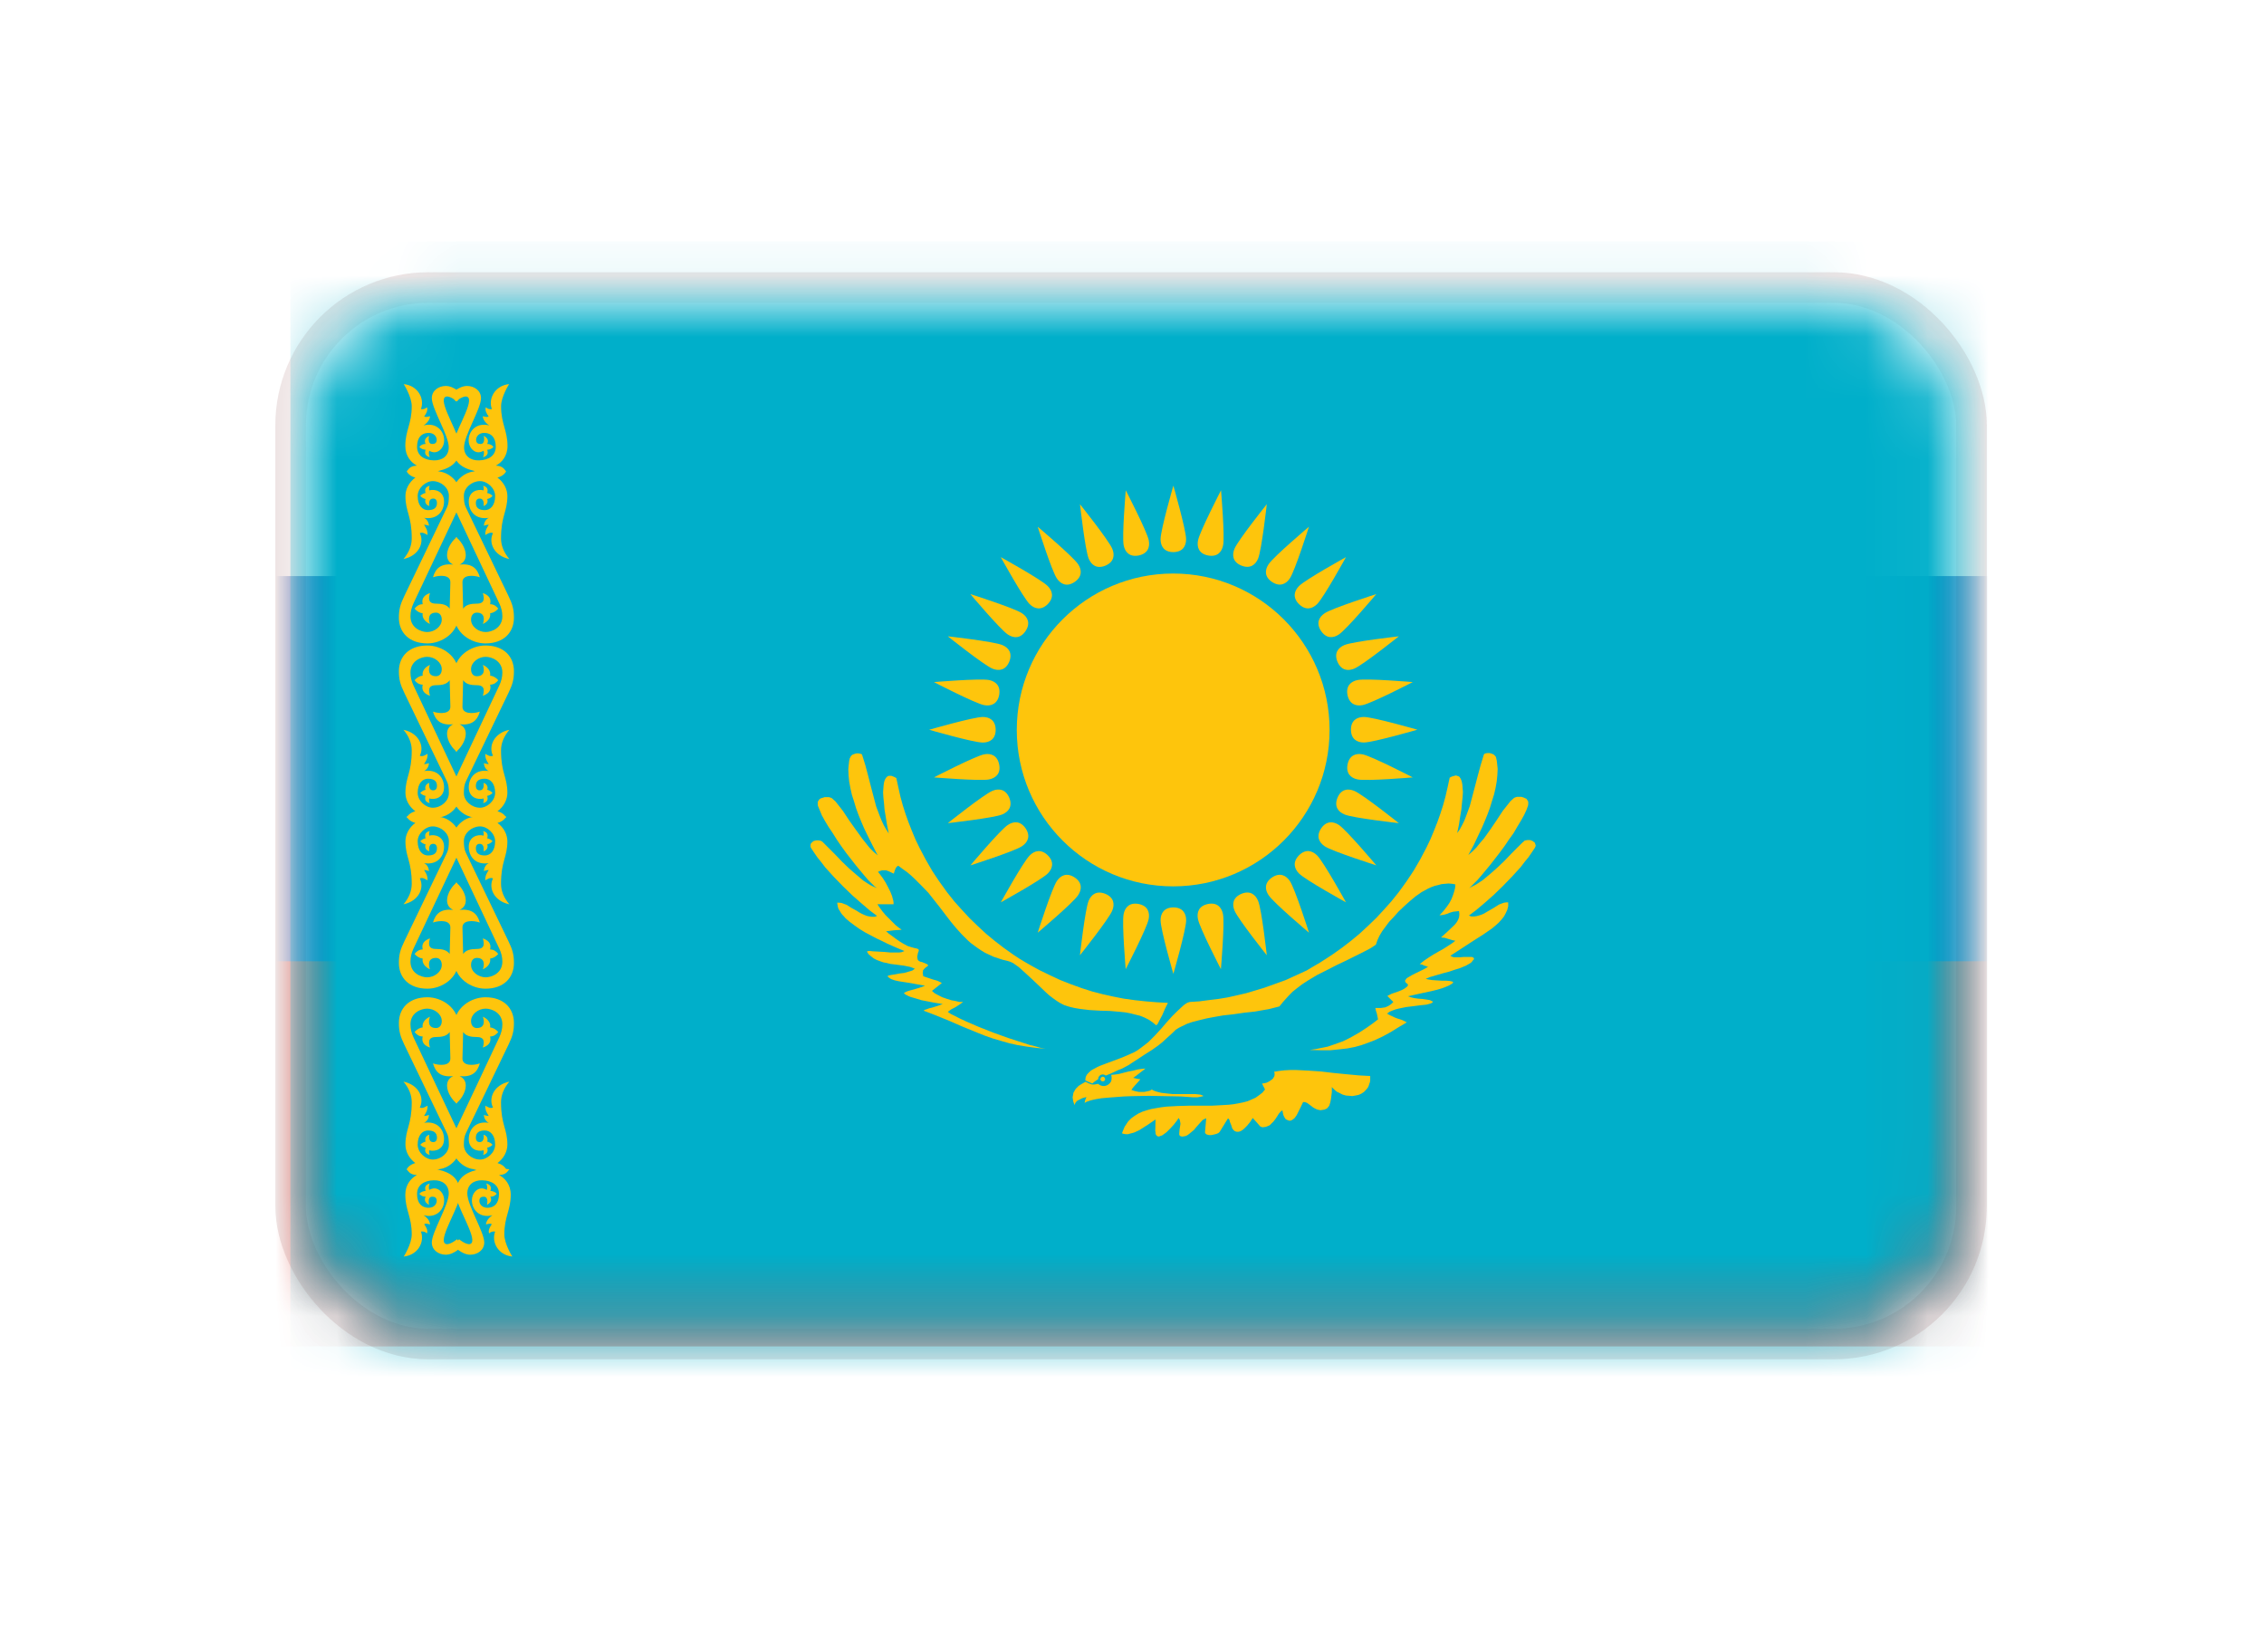 <svg width="37" height="27" viewBox="0 0 37 27" fill="none" xmlns="http://www.w3.org/2000/svg">
<g filter="url(#filter0_d)">
<rect x="4.75" y="0.699" width="27.47" height="17.263" rx="2.25" stroke="#EEE4E4" stroke-width="0.5"/>
<mask id="mask0" mask-type="alpha" maskUnits="userSpaceOnUse" x="5" y="0" width="27" height="18">
<rect x="5" y="0.949" width="26.97" height="16.763" rx="2" fill="#C4C4C4"/>
</mask>
<g mask="url(#mask0)">
<path d="M32.954 -0.88H4.018V8.561H32.954V-0.88Z" fill="white"/>
<path d="M32.952 8.561H4.016V18.002H32.952V8.561Z" fill="#D52B1E"/>
<path d="M32.952 5.414H4.016V11.708H32.952V5.414Z" fill="#0039A6"/>
</g>
<mask id="mask1" mask-type="alpha" maskUnits="userSpaceOnUse" x="5" y="0" width="27" height="18">
<rect x="5" y="0.949" width="26.97" height="16.763" rx="2" fill="#C4C4C4"/>
</mask>
<g mask="url(#mask1)">
<path d="M42.738 -0.054H4.746V18.942H42.738V-0.054Z" fill="#00AFCA"/>
<path d="M7.5 6.028C7.5 6.349 7.212 6.514 6.986 6.514C6.681 6.514 6.519 6.331 6.519 6.093C6.519 5.958 6.543 5.873 6.606 5.743C6.606 5.743 7.108 4.698 7.304 4.293C7.329 4.243 7.336 4.185 7.336 4.101C7.336 3.971 7.21 3.865 7.078 3.862C6.958 3.859 6.826 3.974 6.826 4.106C6.826 4.265 6.909 4.336 6.994 4.336C7.099 4.336 7.141 4.293 7.141 4.22C7.141 4.169 7.116 4.147 7.08 4.147C6.991 4.147 7.016 4.267 7.016 4.267C6.971 4.258 6.935 4.212 6.955 4.155C6.923 4.148 6.892 4.131 6.868 4.103C6.892 4.08 6.92 4.062 6.955 4.056C6.934 3.987 6.963 3.953 7.023 3.938C7.011 3.965 7.011 3.99 7.015 4.013C7.11 3.986 7.257 4.029 7.257 4.194C7.257 4.358 7.143 4.496 6.93 4.462C6.98 4.486 7.006 4.536 7.011 4.591C6.973 4.576 6.93 4.574 6.93 4.574C6.955 4.618 6.989 4.656 6.988 4.742C6.948 4.724 6.911 4.691 6.861 4.712C6.94 4.868 6.843 5.084 6.594 5.135C6.685 5.028 6.729 4.913 6.729 4.798C6.729 4.426 6.626 4.364 6.626 4.106C6.626 3.997 6.682 3.881 6.792 3.801V3.806C6.719 3.786 6.672 3.75 6.646 3.702C6.812 3.654 7.054 3.655 7.184 3.706C7.333 3.724 7.437 3.838 7.468 3.896C7.498 3.954 7.558 4.164 7.468 4.354C7.369 4.561 6.903 5.549 6.757 5.86C6.727 5.926 6.708 5.995 6.708 6.071C6.708 6.261 6.882 6.328 6.981 6.328C7.1 6.328 7.22 6.238 7.22 6.125C7.22 6.054 7.181 6.011 7.126 6.011C6.992 6.011 7 6.125 7.027 6.196C6.943 6.159 6.895 6.092 6.908 6.022C6.861 6.015 6.816 5.993 6.775 5.946C6.807 5.905 6.847 5.874 6.908 5.873C6.881 5.763 6.955 5.717 7.027 5.691C7.004 5.772 6.989 5.864 7.126 5.864C7.225 5.864 7.304 5.881 7.349 5.946C7.352 5.86 7.36 5.519 7.36 5.519C7.366 5.391 7.189 5.394 7.076 5.433C7.119 5.285 7.206 5.205 7.407 5.225C7.359 5.205 7.306 5.159 7.306 5.07C7.306 4.95 7.404 4.817 7.468 4.777L7.5 6.028L7.5 6.028Z" fill="#FEC50C"/>
<path d="M7.418 6.028C7.418 6.349 7.706 6.514 7.932 6.514C8.237 6.514 8.399 6.331 8.399 6.093C8.399 5.958 8.375 5.873 8.312 5.743C8.312 5.743 7.81 4.698 7.614 4.293C7.589 4.243 7.581 4.185 7.581 4.101C7.581 3.971 7.708 3.865 7.84 3.862C7.96 3.859 8.092 3.974 8.092 4.106C8.092 4.265 8.009 4.336 7.924 4.336C7.819 4.336 7.777 4.293 7.777 4.22C7.777 4.169 7.802 4.147 7.838 4.147C7.927 4.147 7.902 4.267 7.902 4.267C7.947 4.258 7.983 4.212 7.962 4.155C7.995 4.148 8.026 4.131 8.05 4.103C8.026 4.08 7.998 4.062 7.962 4.056C7.983 3.987 7.955 3.953 7.895 3.938C7.907 3.965 7.907 3.99 7.903 4.013C7.808 3.986 7.661 4.029 7.661 4.194C7.661 4.358 7.775 4.496 7.988 4.462C7.938 4.486 7.912 4.536 7.907 4.591C7.945 4.576 7.988 4.574 7.988 4.574C7.963 4.618 7.929 4.656 7.93 4.742C7.97 4.724 8.006 4.691 8.057 4.712C7.978 4.868 8.075 5.084 8.324 5.135C8.233 5.028 8.188 4.913 8.188 4.798C8.188 4.426 8.292 4.364 8.292 4.106C8.292 3.997 8.236 3.881 8.126 3.801V3.806C8.199 3.786 8.246 3.75 8.272 3.702C8.106 3.654 7.864 3.655 7.734 3.706C7.585 3.724 7.481 3.838 7.45 3.896C7.42 3.954 7.36 4.164 7.45 4.354C7.549 4.561 8.015 5.549 8.16 5.86C8.191 5.926 8.21 5.995 8.21 6.071C8.21 6.261 8.036 6.328 7.937 6.328C7.818 6.328 7.698 6.238 7.698 6.125C7.698 6.054 7.736 6.011 7.792 6.011C7.926 6.011 7.918 6.125 7.891 6.196C7.975 6.159 8.023 6.092 8.01 6.022C8.057 6.015 8.102 5.993 8.143 5.946C8.111 5.905 8.071 5.874 8.01 5.873C8.037 5.763 7.963 5.717 7.891 5.691C7.914 5.772 7.929 5.864 7.792 5.864C7.693 5.864 7.614 5.881 7.569 5.946C7.566 5.86 7.558 5.519 7.558 5.519C7.552 5.391 7.729 5.394 7.842 5.433C7.799 5.285 7.712 5.205 7.51 5.225C7.559 5.205 7.612 5.159 7.612 5.07C7.612 4.95 7.514 4.817 7.45 4.777L7.418 6.028L7.418 6.028Z" fill="#FEC50C"/>
<path d="M7.449 2.56C7.449 2.56 7.601 2.433 7.653 2.497C7.736 2.6 7.398 3.113 7.398 3.294C7.398 3.591 7.596 3.671 7.84 3.714C8.004 3.742 8.271 3.702 8.271 3.702C8.221 3.634 8.188 3.614 8.104 3.609C8.198 3.56 8.294 3.454 8.294 3.288C8.294 3.033 8.189 2.928 8.189 2.64C8.189 2.48 8.32 2.277 8.32 2.277C8.089 2.3 7.974 2.514 8.039 2.685C8.002 2.691 7.969 2.682 7.94 2.655C7.923 2.703 7.95 2.758 7.986 2.805C7.957 2.821 7.936 2.811 7.89 2.802C7.894 2.851 7.923 2.903 7.995 2.952C7.787 2.898 7.659 3.043 7.659 3.195C7.659 3.309 7.739 3.391 7.818 3.391C7.843 3.391 7.881 3.381 7.902 3.365C7.916 3.397 7.909 3.439 7.894 3.471C7.951 3.455 7.988 3.421 7.962 3.35C8.006 3.346 8.041 3.331 8.065 3.303C8.041 3.271 8.004 3.254 7.962 3.255C7.994 3.189 7.958 3.151 7.906 3.121C7.906 3.121 7.939 3.255 7.854 3.255C7.816 3.255 7.781 3.243 7.781 3.186C7.781 3.137 7.824 3.069 7.923 3.074C8.022 3.078 8.102 3.142 8.102 3.3C8.102 3.446 7.985 3.518 7.83 3.523C7.69 3.527 7.584 3.452 7.584 3.308C7.584 3.116 7.861 2.678 7.861 2.507C7.861 2.379 7.746 2.307 7.633 2.307C7.487 2.307 7.363 2.452 7.363 2.452L7.449 2.56L7.449 2.56Z" fill="#FEC50C"/>
<path d="M7.469 2.56C7.469 2.56 7.317 2.433 7.265 2.497C7.182 2.6 7.52 3.113 7.52 3.294C7.52 3.591 7.322 3.671 7.078 3.714C6.914 3.742 6.646 3.702 6.646 3.702C6.697 3.634 6.73 3.614 6.814 3.609C6.72 3.56 6.624 3.454 6.624 3.288C6.624 3.033 6.729 2.928 6.729 2.64C6.729 2.48 6.598 2.277 6.598 2.277C6.829 2.3 6.944 2.514 6.879 2.685C6.916 2.691 6.949 2.682 6.978 2.655C6.995 2.703 6.968 2.758 6.932 2.805C6.961 2.821 6.982 2.811 7.028 2.802C7.024 2.851 6.995 2.903 6.923 2.952C7.131 2.898 7.259 3.043 7.259 3.195C7.259 3.309 7.179 3.391 7.1 3.391C7.075 3.391 7.037 3.381 7.016 3.365C7.002 3.397 7.009 3.439 7.024 3.471C6.967 3.455 6.93 3.421 6.956 3.35C6.912 3.346 6.877 3.331 6.853 3.303C6.877 3.271 6.914 3.254 6.956 3.255C6.924 3.189 6.96 3.151 7.012 3.121C7.012 3.121 6.979 3.255 7.064 3.255C7.102 3.255 7.137 3.243 7.137 3.186C7.137 3.137 7.094 3.069 6.995 3.074C6.896 3.078 6.816 3.142 6.816 3.3C6.816 3.446 6.933 3.518 7.088 3.523C7.228 3.527 7.334 3.452 7.334 3.308C7.334 3.116 7.057 2.678 7.057 2.507C7.057 2.379 7.172 2.307 7.285 2.307C7.431 2.307 7.555 2.452 7.555 2.452L7.469 2.56L7.469 2.56Z" fill="#FEC50C"/>
<path d="M7.5 11.671C7.5 11.991 7.212 12.156 6.986 12.156C6.681 12.156 6.519 11.974 6.519 11.735C6.519 11.6 6.543 11.515 6.606 11.386C6.606 11.386 7.108 10.34 7.304 9.936C7.329 9.885 7.336 9.828 7.336 9.744C7.336 9.614 7.21 9.508 7.078 9.504C6.958 9.501 6.826 9.617 6.826 9.748C6.826 9.908 6.909 9.979 6.994 9.979C7.099 9.979 7.141 9.936 7.141 9.863C7.141 9.811 7.116 9.789 7.08 9.789C6.991 9.789 7.016 9.91 7.016 9.91C6.971 9.9 6.935 9.855 6.955 9.798C6.923 9.791 6.892 9.773 6.868 9.746C6.892 9.723 6.92 9.705 6.955 9.699C6.934 9.629 6.963 9.595 7.023 9.581C7.011 9.608 7.011 9.632 7.015 9.655C7.11 9.628 7.257 9.671 7.257 9.837C7.257 10.001 7.143 10.139 6.93 10.104C6.98 10.128 7.006 10.178 7.011 10.234C6.973 10.219 6.93 10.216 6.93 10.216C6.955 10.26 6.989 10.298 6.988 10.385C6.948 10.367 6.911 10.333 6.861 10.354C6.94 10.511 6.843 10.726 6.594 10.777C6.685 10.671 6.729 10.556 6.729 10.441C6.729 10.069 6.626 10.007 6.626 9.748C6.626 9.64 6.682 9.523 6.792 9.444V9.448C6.719 9.429 6.672 9.393 6.646 9.344C6.812 9.297 7.054 9.298 7.184 9.349C7.333 9.366 7.437 9.481 7.468 9.539C7.498 9.597 7.558 9.807 7.468 9.996C7.369 10.203 6.903 11.192 6.757 11.502C6.727 11.568 6.708 11.638 6.708 11.714C6.708 11.904 6.882 11.97 6.981 11.97C7.1 11.97 7.22 11.88 7.22 11.768C7.22 11.696 7.181 11.653 7.126 11.653C6.992 11.653 7 11.767 7.027 11.839C6.943 11.802 6.895 11.735 6.908 11.664C6.861 11.658 6.816 11.635 6.775 11.589C6.807 11.547 6.847 11.516 6.908 11.515C6.881 11.406 6.955 11.36 7.027 11.334C7.004 11.414 6.989 11.507 7.126 11.507C7.225 11.507 7.304 11.524 7.349 11.589C7.352 11.502 7.36 11.161 7.36 11.161C7.366 11.033 7.189 11.037 7.076 11.075C7.119 10.928 7.206 10.848 7.407 10.868C7.359 10.848 7.306 10.801 7.306 10.713C7.306 10.592 7.404 10.459 7.468 10.42L7.5 11.671L7.5 11.671Z" fill="#FEC50C"/>
<path d="M7.418 11.671C7.418 11.991 7.706 12.156 7.932 12.156C8.237 12.156 8.399 11.974 8.399 11.735C8.399 11.6 8.375 11.515 8.312 11.386C8.312 11.386 7.81 10.34 7.614 9.936C7.589 9.885 7.581 9.828 7.581 9.744C7.581 9.614 7.708 9.508 7.84 9.504C7.96 9.501 8.092 9.617 8.092 9.748C8.092 9.908 8.009 9.979 7.924 9.979C7.819 9.979 7.777 9.936 7.777 9.863C7.777 9.811 7.802 9.789 7.838 9.789C7.927 9.789 7.902 9.91 7.902 9.91C7.947 9.9 7.983 9.855 7.962 9.798C7.995 9.791 8.026 9.773 8.05 9.746C8.026 9.723 7.998 9.705 7.962 9.699C7.983 9.629 7.955 9.595 7.895 9.581C7.907 9.608 7.907 9.632 7.903 9.655C7.808 9.628 7.661 9.671 7.661 9.837C7.661 10.001 7.775 10.139 7.988 10.104C7.938 10.128 7.912 10.178 7.907 10.234C7.945 10.219 7.988 10.216 7.988 10.216C7.963 10.26 7.929 10.298 7.93 10.385C7.97 10.367 8.006 10.333 8.057 10.354C7.978 10.511 8.075 10.726 8.324 10.777C8.233 10.671 8.188 10.556 8.188 10.441C8.188 10.069 8.292 10.007 8.292 9.748C8.292 9.64 8.236 9.523 8.126 9.444V9.448C8.199 9.429 8.246 9.393 8.272 9.344C8.106 9.297 7.864 9.298 7.734 9.349C7.585 9.366 7.481 9.481 7.45 9.539C7.42 9.597 7.36 9.807 7.45 9.996C7.549 10.203 8.015 11.192 8.16 11.502C8.191 11.568 8.21 11.638 8.21 11.714C8.21 11.904 8.036 11.97 7.937 11.97C7.818 11.97 7.698 11.88 7.698 11.768C7.698 11.696 7.736 11.653 7.792 11.653C7.926 11.653 7.918 11.767 7.891 11.839C7.975 11.802 8.023 11.735 8.01 11.664C8.057 11.658 8.102 11.635 8.143 11.589C8.111 11.547 8.071 11.516 8.01 11.515C8.037 11.406 7.963 11.36 7.891 11.334C7.914 11.414 7.929 11.507 7.792 11.507C7.693 11.507 7.614 11.524 7.569 11.589C7.566 11.502 7.558 11.161 7.558 11.161C7.552 11.033 7.729 11.037 7.842 11.075C7.799 10.928 7.712 10.848 7.51 10.868C7.559 10.848 7.612 10.801 7.612 10.713C7.612 10.592 7.514 10.459 7.45 10.42L7.418 11.671L7.418 11.671Z" fill="#FEC50C"/>
<path d="M7.5 7.033C7.5 6.712 7.212 6.548 6.986 6.548C6.681 6.548 6.519 6.73 6.519 6.968C6.519 7.104 6.543 7.188 6.606 7.318C6.606 7.318 7.108 8.363 7.304 8.768C7.329 8.818 7.336 8.876 7.336 8.96C7.336 9.09 7.21 9.196 7.078 9.199C6.958 9.202 6.826 9.087 6.826 8.956C6.826 8.796 6.909 8.725 6.994 8.725C7.099 8.725 7.141 8.768 7.141 8.841C7.141 8.892 7.116 8.915 7.08 8.915C6.991 8.915 7.016 8.794 7.016 8.794C6.971 8.803 6.935 8.849 6.955 8.906C6.923 8.913 6.892 8.93 6.868 8.958C6.892 8.981 6.92 8.999 6.955 9.005C6.934 9.075 6.963 9.109 7.023 9.123C7.011 9.096 7.011 9.072 7.015 9.048C7.11 9.076 7.257 9.032 7.257 8.867C7.257 8.703 7.143 8.565 6.93 8.6C6.98 8.575 7.006 8.526 7.011 8.47C6.973 8.485 6.93 8.487 6.93 8.487C6.955 8.443 6.989 8.405 6.988 8.319C6.948 8.337 6.911 8.37 6.861 8.349C6.94 8.193 6.843 7.977 6.594 7.926C6.685 8.033 6.729 8.148 6.729 8.263C6.729 8.635 6.626 8.697 6.626 8.956C6.626 9.064 6.682 9.18 6.792 9.26V9.255C6.719 9.275 6.672 9.311 6.646 9.36C6.812 9.407 7.054 9.406 7.184 9.355C7.333 9.338 7.437 9.223 7.468 9.165C7.498 9.107 7.558 8.897 7.468 8.707C7.369 8.5 6.903 7.512 6.757 7.201C6.727 7.136 6.708 7.066 6.708 6.99C6.708 6.8 6.882 6.733 6.981 6.733C7.1 6.733 7.22 6.823 7.22 6.936C7.22 7.007 7.181 7.05 7.126 7.05C6.992 7.05 7 6.937 7.027 6.865C6.943 6.902 6.895 6.969 6.908 7.04C6.861 7.046 6.816 7.068 6.775 7.115C6.807 7.156 6.847 7.187 6.908 7.188C6.881 7.298 6.955 7.344 7.027 7.37C7.004 7.289 6.989 7.197 7.126 7.197C7.225 7.197 7.304 7.18 7.349 7.115C7.352 7.201 7.36 7.542 7.36 7.542C7.366 7.67 7.189 7.667 7.076 7.629C7.119 7.776 7.206 7.856 7.407 7.836C7.359 7.856 7.306 7.902 7.306 7.991C7.306 8.111 7.404 8.244 7.468 8.284L7.5 7.033L7.5 7.033Z" fill="#FEC50C"/>
<path d="M7.418 7.033C7.418 6.712 7.706 6.548 7.932 6.548C8.237 6.548 8.399 6.73 8.399 6.968C8.399 7.104 8.375 7.188 8.312 7.318C8.312 7.318 7.81 8.363 7.614 8.768C7.589 8.818 7.581 8.876 7.581 8.96C7.581 9.09 7.708 9.196 7.84 9.199C7.96 9.202 8.092 9.087 8.092 8.956C8.092 8.796 8.009 8.725 7.924 8.725C7.819 8.725 7.777 8.768 7.777 8.841C7.777 8.892 7.802 8.915 7.838 8.915C7.927 8.915 7.902 8.794 7.902 8.794C7.947 8.803 7.983 8.849 7.962 8.906C7.995 8.913 8.026 8.93 8.05 8.958C8.026 8.981 7.998 8.999 7.962 9.005C7.983 9.075 7.955 9.109 7.895 9.123C7.907 9.096 7.907 9.072 7.903 9.048C7.808 9.076 7.661 9.032 7.661 8.867C7.661 8.703 7.775 8.565 7.988 8.6C7.938 8.575 7.912 8.526 7.907 8.47C7.945 8.485 7.988 8.487 7.988 8.487C7.963 8.443 7.929 8.405 7.93 8.319C7.97 8.337 8.006 8.37 8.057 8.349C7.978 8.193 8.075 7.977 8.324 7.926C8.233 8.033 8.188 8.148 8.188 8.263C8.188 8.635 8.292 8.697 8.292 8.956C8.292 9.064 8.236 9.18 8.126 9.26V9.255C8.199 9.275 8.246 9.311 8.272 9.36C8.106 9.407 7.864 9.406 7.734 9.355C7.585 9.338 7.481 9.223 7.45 9.165C7.42 9.107 7.36 8.897 7.45 8.707C7.549 8.5 8.015 7.512 8.16 7.201C8.191 7.136 8.21 7.066 8.21 6.99C8.21 6.8 8.036 6.733 7.937 6.733C7.818 6.733 7.698 6.823 7.698 6.936C7.698 7.007 7.736 7.05 7.792 7.05C7.926 7.05 7.918 6.937 7.891 6.865C7.975 6.902 8.023 6.969 8.01 7.04C8.057 7.046 8.102 7.068 8.143 7.115C8.111 7.156 8.071 7.187 8.01 7.188C8.037 7.298 7.963 7.344 7.891 7.37C7.914 7.289 7.929 7.197 7.792 7.197C7.693 7.197 7.614 7.18 7.569 7.115C7.566 7.201 7.558 7.542 7.558 7.542C7.552 7.67 7.729 7.667 7.842 7.629C7.799 7.776 7.712 7.856 7.51 7.836C7.559 7.856 7.612 7.902 7.612 7.991C7.612 8.111 7.514 8.244 7.45 8.284L7.418 7.033L7.418 7.033Z" fill="#FEC50C"/>
<path d="M7.5 12.782C7.5 12.461 7.212 12.296 6.986 12.296C6.681 12.296 6.519 12.479 6.519 12.717C6.519 12.852 6.543 12.937 6.606 13.067C6.606 13.067 7.108 14.112 7.304 14.517C7.329 14.567 7.336 14.624 7.336 14.709C7.336 14.839 7.21 14.945 7.078 14.948C6.958 14.951 6.826 14.836 6.826 14.704C6.826 14.545 6.909 14.473 6.994 14.473C7.099 14.473 7.141 14.517 7.141 14.59C7.141 14.641 7.116 14.663 7.08 14.663C6.991 14.663 7.016 14.543 7.016 14.543C6.971 14.552 6.935 14.598 6.955 14.655C6.923 14.662 6.892 14.679 6.868 14.707C6.892 14.73 6.92 14.748 6.955 14.754C6.934 14.823 6.963 14.857 7.023 14.872C7.011 14.845 7.011 14.82 7.015 14.797C7.11 14.824 7.257 14.781 7.257 14.616C7.257 14.452 7.143 14.314 6.93 14.348C6.98 14.324 7.006 14.274 7.011 14.219C6.973 14.234 6.93 14.236 6.93 14.236C6.955 14.192 6.989 14.154 6.988 14.068C6.948 14.086 6.911 14.119 6.861 14.098C6.94 13.941 6.843 13.726 6.594 13.675C6.685 13.782 6.729 13.897 6.729 14.012C6.729 14.383 6.626 14.446 6.626 14.704C6.626 14.812 6.682 14.929 6.792 15.009V15.004C6.719 15.024 6.672 15.06 6.646 15.108C6.812 15.155 7.054 15.155 7.184 15.104C7.333 15.086 7.437 14.972 7.468 14.914C7.498 14.856 7.558 14.646 7.468 14.456C7.369 14.249 6.903 13.261 6.757 12.95C6.727 12.884 6.708 12.814 6.708 12.739C6.708 12.548 6.882 12.482 6.981 12.482C7.1 12.482 7.22 12.572 7.22 12.685C7.22 12.756 7.181 12.799 7.126 12.799C6.992 12.799 7 12.685 7.027 12.614C6.943 12.651 6.895 12.718 6.908 12.788C6.861 12.795 6.816 12.817 6.775 12.864C6.807 12.905 6.847 12.936 6.908 12.937C6.881 13.047 6.955 13.093 7.027 13.118C7.004 13.038 6.989 12.946 7.126 12.946C7.225 12.946 7.304 12.929 7.349 12.864C7.352 12.95 7.36 13.291 7.36 13.291C7.366 13.419 7.189 13.416 7.076 13.377C7.119 13.525 7.206 13.605 7.407 13.585C7.359 13.605 7.306 13.651 7.306 13.74C7.306 13.86 7.404 13.993 7.468 14.033L7.5 12.782L7.5 12.782Z" fill="#FEC50C"/>
<path d="M7.418 12.782C7.418 12.461 7.706 12.296 7.932 12.296C8.237 12.296 8.399 12.479 8.399 12.717C8.399 12.852 8.375 12.937 8.312 13.067C8.312 13.067 7.81 14.112 7.614 14.517C7.589 14.567 7.581 14.624 7.581 14.709C7.581 14.839 7.708 14.945 7.84 14.948C7.96 14.951 8.092 14.836 8.092 14.704C8.092 14.545 8.009 14.473 7.924 14.473C7.819 14.473 7.777 14.517 7.777 14.59C7.777 14.641 7.802 14.663 7.838 14.663C7.927 14.663 7.902 14.543 7.902 14.543C7.947 14.552 7.983 14.598 7.962 14.655C7.995 14.662 8.026 14.679 8.05 14.707C8.026 14.73 7.998 14.748 7.962 14.754C7.983 14.823 7.955 14.857 7.895 14.872C7.907 14.845 7.907 14.82 7.903 14.797C7.808 14.824 7.661 14.781 7.661 14.616C7.661 14.452 7.775 14.314 7.988 14.348C7.938 14.324 7.912 14.274 7.907 14.219C7.945 14.234 7.988 14.236 7.988 14.236C7.963 14.192 7.929 14.154 7.93 14.068C7.97 14.086 8.006 14.119 8.057 14.098C7.978 13.941 8.075 13.726 8.324 13.675C8.233 13.782 8.188 13.897 8.188 14.012C8.188 14.383 8.292 14.446 8.292 14.704C8.292 14.812 8.236 14.929 8.126 15.009V15.004C8.199 15.024 8.246 15.06 8.272 15.108C8.106 15.155 7.864 15.155 7.734 15.104C7.585 15.086 7.481 14.972 7.45 14.914C7.42 14.856 7.36 14.646 7.45 14.456C7.549 14.249 8.015 13.261 8.16 12.95C8.191 12.884 8.21 12.814 8.21 12.739C8.21 12.548 8.036 12.482 7.937 12.482C7.818 12.482 7.698 12.572 7.698 12.685C7.698 12.756 7.736 12.799 7.792 12.799C7.926 12.799 7.918 12.685 7.891 12.614C7.975 12.651 8.023 12.718 8.01 12.788C8.057 12.795 8.102 12.817 8.143 12.864C8.111 12.905 8.071 12.936 8.01 12.937C8.037 13.047 7.963 13.093 7.891 13.118C7.914 13.038 7.929 12.946 7.792 12.946C7.693 12.946 7.614 12.929 7.569 12.864C7.566 12.95 7.558 13.291 7.558 13.291C7.552 13.419 7.729 13.416 7.842 13.377C7.799 13.525 7.712 13.605 7.51 13.585C7.559 13.605 7.612 13.651 7.612 13.74C7.612 13.86 7.514 13.993 7.45 14.033L7.418 12.782L7.418 12.782Z" fill="#FEC50C"/>
<path d="M7.469 16.25C7.469 16.25 7.317 16.377 7.265 16.313C7.182 16.21 7.52 15.697 7.52 15.516C7.52 15.219 7.322 15.139 7.078 15.096C6.914 15.068 6.646 15.108 6.646 15.108C6.697 15.176 6.73 15.196 6.814 15.201C6.72 15.25 6.624 15.356 6.624 15.522C6.624 15.777 6.729 15.882 6.729 16.17C6.729 16.33 6.598 16.533 6.598 16.533C6.829 16.51 6.944 16.296 6.879 16.125C6.916 16.119 6.949 16.128 6.978 16.155C6.995 16.107 6.968 16.052 6.932 16.005C6.961 15.989 6.982 15.998 7.028 16.008C7.024 15.959 6.995 15.907 6.923 15.858C7.131 15.912 7.259 15.767 7.259 15.615C7.259 15.501 7.179 15.419 7.1 15.419C7.075 15.419 7.037 15.429 7.016 15.445C7.002 15.413 7.009 15.371 7.024 15.339C6.967 15.355 6.93 15.389 6.956 15.46C6.912 15.464 6.877 15.479 6.853 15.507C6.877 15.539 6.914 15.556 6.956 15.555C6.924 15.621 6.96 15.659 7.012 15.689C7.012 15.689 6.979 15.555 7.064 15.555C7.102 15.555 7.137 15.567 7.137 15.624C7.137 15.673 7.094 15.741 6.995 15.736C6.896 15.732 6.816 15.668 6.816 15.51C6.816 15.364 6.933 15.291 7.088 15.287C7.228 15.283 7.334 15.358 7.334 15.502C7.334 15.694 7.057 16.132 7.057 16.303C7.057 16.431 7.172 16.503 7.285 16.503C7.431 16.503 7.555 16.358 7.555 16.358L7.469 16.25L7.469 16.25Z" fill="#FEC50C"/>
<path d="M7.502 16.25C7.502 16.25 7.654 16.377 7.706 16.313C7.789 16.21 7.45 15.697 7.45 15.516C7.45 15.219 7.648 15.139 7.893 15.096C8.057 15.068 8.324 15.108 8.324 15.108C8.274 15.176 8.241 15.196 8.156 15.201C8.251 15.25 8.347 15.356 8.347 15.522C8.347 15.777 8.242 15.882 8.242 16.17C8.242 16.33 8.373 16.533 8.373 16.533C8.141 16.51 8.027 16.296 8.092 16.125C8.055 16.119 8.022 16.128 7.993 16.155C7.976 16.107 8.003 16.052 8.038 16.005C8.01 15.989 7.988 15.998 7.942 16.008C7.947 15.959 7.976 15.907 8.048 15.858C7.84 15.912 7.712 15.767 7.712 15.615C7.712 15.501 7.792 15.419 7.871 15.419C7.896 15.419 7.933 15.429 7.954 15.445C7.969 15.413 7.962 15.371 7.946 15.339C8.004 15.355 8.04 15.389 8.014 15.46C8.059 15.464 8.094 15.479 8.118 15.507C8.093 15.539 8.057 15.556 8.014 15.555C8.047 15.621 8.011 15.659 7.958 15.689C7.958 15.689 7.992 15.555 7.907 15.555C7.869 15.555 7.834 15.567 7.834 15.624C7.834 15.673 7.877 15.741 7.976 15.736C8.075 15.732 8.155 15.668 8.155 15.51C8.155 15.364 8.037 15.291 7.882 15.287C7.743 15.283 7.637 15.358 7.637 15.502C7.637 15.694 7.914 16.132 7.914 16.303C7.914 16.431 7.799 16.503 7.686 16.503C7.54 16.503 7.416 16.358 7.416 16.358L7.502 16.25L7.502 16.25Z" fill="#FEC50C"/>
<path d="M19.743 5.077C19.892 5.105 19.967 5.023 19.989 4.911C20.019 4.762 19.955 4.012 19.955 4.012C19.955 4.012 19.609 4.681 19.579 4.83C19.557 4.942 19.594 5.048 19.743 5.077Z" fill="#FEC50C"/>
<path d="M20.287 5.242C20.428 5.298 20.517 5.233 20.561 5.127C20.619 4.987 20.703 4.239 20.703 4.239C20.703 4.239 20.233 4.827 20.175 4.967C20.131 5.073 20.147 5.184 20.287 5.242Z" fill="#FEC50C"/>
<path d="M20.789 5.51C20.916 5.593 21.017 5.546 21.08 5.451C21.164 5.325 21.392 4.607 21.392 4.607C21.392 4.607 20.817 5.093 20.733 5.219C20.669 5.314 20.663 5.426 20.789 5.51Z" fill="#FEC50C"/>
<path d="M21.229 5.872C21.338 5.978 21.445 5.951 21.526 5.871C21.634 5.763 21.997 5.104 21.997 5.104C21.997 5.104 21.338 5.468 21.231 5.575C21.15 5.656 21.122 5.765 21.229 5.872Z" fill="#FEC50C"/>
<path d="M21.59 6.311C21.676 6.437 21.787 6.431 21.881 6.368C22.008 6.284 22.493 5.708 22.493 5.708C22.493 5.708 21.776 5.936 21.649 6.021C21.554 6.084 21.506 6.185 21.59 6.311Z" fill="#FEC50C"/>
<path d="M21.858 6.814C21.918 6.954 22.027 6.97 22.132 6.926C22.273 6.868 22.861 6.398 22.861 6.398C22.861 6.398 22.113 6.482 21.973 6.54C21.867 6.584 21.8 6.674 21.858 6.814Z" fill="#FEC50C"/>
<path d="M22.022 7.358C22.054 7.506 22.158 7.544 22.27 7.522C22.419 7.492 23.088 7.146 23.088 7.146C23.088 7.146 22.337 7.082 22.188 7.112C22.077 7.134 21.993 7.209 22.022 7.358Z" fill="#FEC50C"/>
<path d="M22.078 7.924C22.08 8.076 22.175 8.133 22.289 8.133C22.441 8.133 23.164 7.924 23.164 7.924C23.164 7.924 22.441 7.716 22.289 7.716C22.175 7.716 22.078 7.773 22.078 7.924Z" fill="#FEC50C"/>
<path d="M22.023 8.491C21.995 8.64 22.077 8.715 22.189 8.737C22.338 8.767 23.088 8.703 23.088 8.703C23.088 8.703 22.419 8.357 22.27 8.327C22.159 8.305 22.053 8.342 22.023 8.491Z" fill="#FEC50C"/>
<path d="M21.858 9.036C21.802 9.177 21.868 9.266 21.973 9.309C22.113 9.368 22.861 9.451 22.861 9.451C22.861 9.451 22.273 8.982 22.133 8.924C22.027 8.88 21.916 8.896 21.858 9.036Z" fill="#FEC50C"/>
<path d="M21.59 9.538C21.508 9.665 21.555 9.765 21.649 9.829C21.776 9.913 22.493 10.141 22.493 10.141C22.493 10.141 22.008 9.566 21.882 9.481C21.787 9.418 21.675 9.412 21.59 9.538Z" fill="#FEC50C"/>
<path d="M21.229 9.977C21.123 10.086 21.15 10.194 21.23 10.274C21.338 10.382 21.997 10.745 21.997 10.745C21.997 10.745 21.633 10.086 21.526 9.979C21.445 9.898 21.336 9.87 21.229 9.977Z" fill="#FEC50C"/>
<path d="M20.789 10.338C20.664 10.424 20.669 10.535 20.733 10.629C20.817 10.756 21.393 11.241 21.393 11.241C21.393 11.241 21.165 10.524 21.08 10.397C21.017 10.303 20.916 10.254 20.789 10.338Z" fill="#FEC50C"/>
<path d="M20.288 10.606C20.148 10.666 20.132 10.776 20.176 10.881C20.234 11.021 20.703 11.61 20.703 11.61C20.703 11.61 20.62 10.861 20.561 10.721C20.518 10.616 20.428 10.548 20.288 10.606Z" fill="#FEC50C"/>
<path d="M17.562 10.338C17.435 10.255 17.335 10.303 17.272 10.397C17.187 10.524 16.959 11.241 16.959 11.241C16.959 11.241 17.535 10.756 17.619 10.629C17.682 10.535 17.689 10.422 17.562 10.338Z" fill="#FEC50C"/>
<path d="M17.124 9.977C17.015 9.871 16.908 9.898 16.828 9.979C16.72 10.086 16.356 10.745 16.356 10.745C16.356 10.745 17.015 10.381 17.123 10.274C17.203 10.194 17.232 10.085 17.124 9.977Z" fill="#FEC50C"/>
<path d="M16.762 9.537C16.676 9.412 16.565 9.417 16.47 9.481C16.344 9.565 15.859 10.141 15.859 10.141C15.859 10.141 16.576 9.912 16.702 9.828C16.797 9.765 16.846 9.663 16.762 9.537Z" fill="#FEC50C"/>
<path d="M16.494 9.035C16.434 8.896 16.324 8.879 16.219 8.923C16.079 8.981 15.49 9.451 15.49 9.451C15.49 9.451 16.239 9.367 16.379 9.309C16.484 9.265 16.552 9.176 16.494 9.035Z" fill="#FEC50C"/>
<path d="M16.329 8.491C16.298 8.342 16.193 8.305 16.082 8.327C15.933 8.357 15.264 8.703 15.264 8.703C15.264 8.703 16.014 8.766 16.163 8.737C16.275 8.714 16.359 8.64 16.329 8.491Z" fill="#FEC50C"/>
<path d="M16.272 7.925C16.27 7.773 16.175 7.716 16.061 7.716C15.909 7.716 15.185 7.925 15.185 7.925C15.185 7.925 15.909 8.134 16.061 8.134C16.175 8.134 16.272 8.077 16.272 7.925Z" fill="#FEC50C"/>
<path d="M16.329 7.358C16.356 7.209 16.274 7.134 16.163 7.112C16.014 7.083 15.263 7.146 15.263 7.146C15.263 7.146 15.932 7.492 16.081 7.522C16.193 7.544 16.299 7.507 16.329 7.358Z" fill="#FEC50C"/>
<path d="M16.494 6.813C16.55 6.672 16.484 6.583 16.379 6.54C16.238 6.482 15.49 6.398 15.49 6.398C15.49 6.398 16.078 6.868 16.219 6.926C16.324 6.969 16.435 6.954 16.494 6.813Z" fill="#FEC50C"/>
<path d="M16.761 6.311C16.844 6.184 16.797 6.084 16.702 6.021C16.576 5.936 15.858 5.708 15.858 5.708C15.858 5.708 16.344 6.284 16.47 6.368C16.565 6.431 16.677 6.438 16.761 6.311Z" fill="#FEC50C"/>
<path d="M17.123 5.872C17.229 5.763 17.202 5.656 17.121 5.575C17.014 5.468 16.355 5.104 16.355 5.104C16.355 5.104 16.719 5.763 16.826 5.871C16.907 5.951 17.015 5.979 17.123 5.872Z" fill="#FEC50C"/>
<path d="M19.173 10.484C20.585 10.484 21.729 9.34 21.729 7.928C21.729 6.517 20.585 5.372 19.173 5.372C17.762 5.372 16.617 6.517 16.617 7.928C16.617 9.34 17.762 10.484 19.173 10.484Z" fill="#FEC50C"/>
<path d="M19.176 5.022C19.328 5.02 19.384 4.925 19.384 4.811C19.384 4.659 19.176 3.936 19.176 3.936C19.176 3.936 18.967 4.659 18.967 4.811C18.967 4.925 19.024 5.022 19.176 5.022Z" fill="#FEC50C"/>
<path d="M19.741 10.772C19.593 10.803 19.555 10.907 19.578 11.019C19.607 11.168 19.953 11.837 19.953 11.837C19.953 11.837 20.017 11.087 19.987 10.938C19.965 10.826 19.89 10.742 19.741 10.772Z" fill="#FEC50C"/>
<path d="M19.176 10.828C19.024 10.829 18.967 10.925 18.967 11.038C18.967 11.19 19.176 11.914 19.176 11.914C19.176 11.914 19.385 11.19 19.385 11.038C19.385 10.925 19.328 10.828 19.176 10.828Z" fill="#FEC50C"/>
<path d="M18.609 10.772C18.459 10.744 18.385 10.826 18.363 10.938C18.333 11.087 18.397 11.837 18.397 11.837C18.397 11.837 18.743 11.168 18.772 11.02C18.794 10.908 18.758 10.802 18.609 10.772Z" fill="#FEC50C"/>
<path d="M18.064 10.606C17.923 10.55 17.834 10.616 17.791 10.721C17.733 10.861 17.649 11.61 17.649 11.61C17.649 11.61 18.119 11.021 18.177 10.881C18.22 10.776 18.205 10.665 18.064 10.606Z" fill="#FEC50C"/>
<path d="M17.562 5.51C17.687 5.424 17.682 5.314 17.619 5.219C17.534 5.093 16.959 4.607 16.959 4.607C16.959 4.607 17.187 5.325 17.271 5.451C17.335 5.546 17.436 5.595 17.562 5.51Z" fill="#FEC50C"/>
<path d="M18.066 5.243C18.205 5.183 18.221 5.074 18.178 4.968C18.12 4.828 17.65 4.24 17.65 4.24C17.65 4.24 17.734 4.988 17.792 5.128C17.836 5.233 17.925 5.301 18.066 5.243Z" fill="#FEC50C"/>
<path d="M18.61 5.077C18.759 5.045 18.796 4.941 18.774 4.829C18.744 4.68 18.398 4.012 18.398 4.012C18.398 4.012 18.334 4.762 18.364 4.911C18.386 5.023 18.461 5.106 18.61 5.077Z" fill="#FEC50C"/>
<path fill-rule="evenodd" clip-rule="evenodd" d="M19.087 12.388L19.043 12.476L18.994 12.589L18.965 12.643L18.94 12.691L18.92 12.731L18.896 12.755L18.837 12.706L18.773 12.662L18.705 12.628L18.631 12.598L18.553 12.579L18.474 12.559L18.396 12.544L18.313 12.535L18.141 12.52L17.97 12.515L17.803 12.505L17.646 12.486L17.558 12.471L17.475 12.451L17.431 12.437L17.387 12.422L17.348 12.402L17.313 12.383L17.259 12.348L17.205 12.309L17.147 12.265L17.093 12.216L16.98 12.108L16.867 12.001L16.755 11.898L16.652 11.805L16.603 11.77L16.554 11.736L16.51 11.716L16.465 11.702L16.382 11.682L16.309 11.658L16.235 11.633L16.162 11.599L16.098 11.569L16.034 11.53L15.976 11.491L15.922 11.452L15.863 11.408L15.814 11.364L15.765 11.315L15.716 11.266L15.623 11.163L15.534 11.055L15.358 10.825L15.172 10.589L15.064 10.477L14.951 10.364L14.888 10.305L14.824 10.251L14.755 10.202L14.682 10.148L14.667 10.153L14.652 10.168L14.638 10.188L14.628 10.212L14.613 10.256L14.608 10.276L14.574 10.261L14.545 10.246L14.51 10.232L14.481 10.222H14.417L14.383 10.232L14.349 10.246L14.383 10.29L14.427 10.349L14.471 10.418L14.51 10.491L14.55 10.57L14.579 10.643L14.589 10.682L14.598 10.712L14.603 10.746V10.776H14.55H14.339L14.378 10.834L14.422 10.893L14.471 10.952L14.525 11.006L14.579 11.06L14.633 11.114L14.687 11.158L14.736 11.192L14.682 11.197L14.608 11.202L14.535 11.212L14.481 11.217L14.525 11.256L14.579 11.295L14.638 11.339L14.701 11.383L14.765 11.422L14.829 11.457L14.888 11.476L14.941 11.491L14.966 11.496L14.986 11.501L15 11.506L15.01 11.515L15.015 11.52V11.54L15.01 11.55L15 11.579L14.995 11.609L14.991 11.628V11.643L14.995 11.667L15 11.687L15.01 11.697L15.025 11.707L15.044 11.716L15.069 11.721L15.093 11.731L15.118 11.741L15.142 11.751L15.162 11.765L15.167 11.77V11.78L15.162 11.785L15.142 11.8L15.123 11.814L15.103 11.834L15.084 11.858V11.878L15.079 11.898L15.084 11.922L15.088 11.952L15.172 11.981L15.26 12.01L15.299 12.02L15.338 12.035L15.368 12.05L15.392 12.064L15.231 12.192L15.275 12.231L15.329 12.26L15.397 12.295L15.466 12.319L15.544 12.344L15.618 12.358L15.681 12.373H15.74L15.686 12.412L15.618 12.456L15.544 12.495L15.49 12.535L15.539 12.569L15.608 12.603L15.686 12.643L15.78 12.687L15.995 12.78L16.23 12.873L16.475 12.961L16.715 13.039L16.823 13.074L16.921 13.098L17.009 13.123L17.088 13.137L16.931 13.123L16.784 13.103L16.637 13.079L16.5 13.049L16.363 13.01L16.23 12.971L16.103 12.927L15.98 12.878L15.74 12.78L15.515 12.682L15.407 12.638L15.299 12.594L15.196 12.554L15.093 12.515L15.118 12.5L15.147 12.491L15.187 12.476L15.231 12.466L15.324 12.437L15.407 12.407L15.26 12.383L15.059 12.344L14.961 12.314L14.878 12.29L14.844 12.275L14.814 12.26L14.79 12.246L14.775 12.231V12.226L14.78 12.221L14.794 12.216L14.809 12.206L14.848 12.192L14.902 12.177L15.02 12.143L15.118 12.108L14.878 12.064L14.692 12.035L14.623 12.02L14.569 12.001L14.55 11.991L14.53 11.976L14.515 11.966L14.505 11.952L14.52 11.942L14.564 11.932L14.628 11.922L14.701 11.908L14.78 11.898L14.848 11.878L14.883 11.868L14.912 11.858L14.932 11.844L14.951 11.829L14.912 11.814L14.873 11.8L14.824 11.79L14.775 11.78L14.662 11.765L14.55 11.751L14.491 11.736L14.437 11.726L14.383 11.707L14.329 11.687L14.28 11.662L14.236 11.628L14.197 11.594L14.167 11.55L14.177 11.545L14.197 11.54H14.221L14.26 11.545L14.349 11.55L14.447 11.555L14.554 11.565H14.692L14.731 11.56L14.76 11.55L14.78 11.54L14.662 11.491L14.505 11.422L14.417 11.378L14.324 11.334L14.231 11.285L14.138 11.236L14.05 11.182L13.966 11.123L13.888 11.065L13.819 11.006L13.79 10.972L13.761 10.942L13.741 10.913L13.721 10.879L13.702 10.849L13.692 10.815L13.687 10.785L13.682 10.751H13.716L13.756 10.756L13.795 10.771L13.834 10.785L13.912 10.834L14.001 10.883L14.04 10.908L14.084 10.932L14.128 10.952L14.167 10.967L14.211 10.976L14.251 10.981H14.295L14.334 10.967L14.216 10.879L14.084 10.766L13.932 10.633L13.78 10.486L13.628 10.33L13.486 10.173L13.422 10.089L13.359 10.011L13.305 9.933L13.256 9.859L13.246 9.84V9.805L13.251 9.791L13.256 9.776L13.271 9.766L13.285 9.751L13.3 9.742L13.32 9.737L13.339 9.732H13.378L13.403 9.737L13.422 9.742L13.442 9.756L13.457 9.771L13.545 9.859L13.648 9.962L13.756 10.075L13.873 10.188L13.991 10.29L14.108 10.389L14.167 10.428L14.221 10.462L14.28 10.491L14.334 10.511L14.295 10.486L14.251 10.442L14.192 10.384L14.128 10.31L13.986 10.139L13.829 9.938L13.751 9.83L13.677 9.722L13.609 9.614L13.54 9.511L13.481 9.413L13.432 9.325L13.398 9.242L13.369 9.173L13.364 9.149V9.11L13.369 9.095L13.378 9.08L13.388 9.065L13.398 9.056L13.413 9.046L13.447 9.036L13.476 9.026H13.545L13.565 9.031L13.579 9.036L13.599 9.046L13.614 9.061L13.653 9.095L13.692 9.144L13.78 9.257L13.873 9.399L13.981 9.551L14.094 9.707L14.153 9.781L14.211 9.854L14.275 9.918L14.344 9.977L14.26 9.815L14.167 9.629L14.118 9.526L14.074 9.423L14.03 9.315L13.991 9.208L13.957 9.095L13.922 8.987L13.898 8.879L13.878 8.771L13.868 8.668L13.864 8.57L13.868 8.521L13.873 8.477L13.878 8.433L13.888 8.389L13.898 8.374L13.903 8.36L13.917 8.345L13.927 8.335L13.961 8.321L13.996 8.311H14.03L14.059 8.316L14.074 8.321L14.084 8.325L14.089 8.335L14.094 8.35L14.143 8.507L14.187 8.673L14.231 8.845L14.275 9.012L14.319 9.178L14.378 9.335L14.407 9.408L14.442 9.482L14.481 9.551L14.525 9.619L14.496 9.477L14.476 9.35L14.456 9.232L14.447 9.124L14.437 9.031L14.432 8.948L14.437 8.879L14.442 8.82L14.451 8.771L14.466 8.732L14.476 8.717L14.486 8.703L14.496 8.693L14.51 8.683L14.525 8.678H14.569L14.608 8.693L14.648 8.713L14.682 8.869L14.716 9.021L14.755 9.163L14.799 9.301L14.848 9.438L14.902 9.575L14.961 9.717L15.03 9.859L15.079 9.952L15.128 10.045L15.182 10.139L15.236 10.232L15.294 10.32L15.353 10.408L15.417 10.496L15.481 10.585L15.598 10.732L15.721 10.869L15.848 11.006L15.98 11.133L16.118 11.261L16.26 11.378L16.407 11.491L16.559 11.599L16.662 11.667L16.769 11.731L16.882 11.795L16.99 11.854L17.161 11.937L17.328 12.015L17.504 12.084L17.681 12.148L17.847 12.201L18.019 12.246L18.195 12.285L18.367 12.319L18.548 12.344L18.724 12.363L18.906 12.378L19.087 12.388" fill="#FEC50C"/>
<path fill-rule="evenodd" clip-rule="evenodd" d="M19.534 13.878L19.617 13.887L19.656 13.902L19.666 13.907V13.912H19.656L19.646 13.917L19.568 13.931H19.504L19.298 13.917L19.048 13.912L18.779 13.907L18.5 13.912L18.367 13.917L18.235 13.927L18.117 13.936L18.005 13.946L17.912 13.961L17.828 13.98L17.799 13.99L17.769 14L17.745 14.01L17.725 14.025L17.735 13.976L17.755 13.927L17.72 13.936L17.686 13.946L17.657 13.961L17.627 13.976L17.603 13.99L17.583 14.01L17.569 14.034L17.564 14.059L17.549 14.025L17.539 13.995L17.534 13.961L17.529 13.931L17.534 13.907L17.539 13.878L17.544 13.853L17.559 13.829L17.569 13.809L17.588 13.784L17.608 13.765L17.627 13.745L17.681 13.711L17.74 13.677C17.772 13.696 17.808 13.71 17.843 13.721C17.874 13.725 17.91 13.72 17.946 13.711C18.006 13.764 18.086 13.757 18.137 13.701C18.146 13.691 18.158 13.675 18.161 13.662C18.169 13.634 18.168 13.597 18.161 13.564L18.22 13.559L18.289 13.549L18.362 13.53L18.441 13.51L18.519 13.495L18.593 13.476L18.661 13.466L18.72 13.461L18.695 13.481L18.637 13.525L18.568 13.579L18.519 13.613L18.583 13.628L18.637 13.637L18.598 13.682L18.558 13.726L18.519 13.77L18.49 13.809L18.529 13.824L18.568 13.834L18.612 13.843H18.7L18.744 13.834L18.789 13.824L18.823 13.804L18.862 13.824L18.901 13.838L18.941 13.848L18.98 13.858L19.068 13.868L19.161 13.878H19.534" fill="#FEC50C"/>
<path fill-rule="evenodd" clip-rule="evenodd" d="M18.028 13.598L18.043 13.603L18.057 13.608L18.062 13.622L18.067 13.637L18.062 13.652L18.057 13.666L18.043 13.676H18.009L17.999 13.666L17.989 13.652L17.984 13.637L17.989 13.622L17.999 13.608L18.009 13.603L18.028 13.598Z" fill="#FEC50C"/>
<path fill-rule="evenodd" clip-rule="evenodd" d="M18.025 13.617L18.035 13.622L18.04 13.632L18.035 13.642L18.025 13.647L18.015 13.642L18.01 13.632L18.015 13.622L18.025 13.617Z" fill="#FEC50C"/>
<path d="M18.027 13.685C18.002 13.685 17.982 13.665 17.982 13.64C17.982 13.616 18.002 13.596 18.027 13.596C18.052 13.596 18.072 13.616 18.072 13.64C18.072 13.665 18.052 13.685 18.027 13.685Z" fill="#FEC50C"/>
<path fill-rule="evenodd" clip-rule="evenodd" d="M21.678 14.117L21.644 14.132L21.61 14.137L21.58 14.142L21.556 14.137L21.531 14.132L21.507 14.122L21.487 14.112L21.462 14.098L21.423 14.068L21.384 14.039L21.364 14.024L21.34 14.014L21.32 14.009H21.296L21.252 14.102L21.193 14.22L21.173 14.249L21.154 14.274L21.134 14.289L21.114 14.303L21.09 14.313H21.066L21.041 14.303L21.012 14.289L21.002 14.274L20.992 14.259L20.982 14.24L20.972 14.215L20.963 14.171L20.958 14.142L20.928 14.166L20.899 14.2L20.874 14.24L20.845 14.284L20.811 14.328L20.776 14.362L20.757 14.382L20.732 14.396L20.708 14.406L20.678 14.416H20.664L20.639 14.421L20.615 14.416L20.595 14.406L20.536 14.338L20.473 14.269L20.428 14.338L20.38 14.396L20.355 14.421L20.331 14.445L20.306 14.465L20.282 14.48L20.262 14.489L20.237 14.494H20.213L20.193 14.489L20.174 14.48L20.159 14.465L20.139 14.441L20.13 14.411L20.12 14.382L20.1 14.333L20.095 14.308L20.085 14.289L20.076 14.279H20.066L19.934 14.494L19.914 14.514L19.88 14.529L19.84 14.539L19.801 14.548H19.757L19.723 14.539L19.713 14.534L19.698 14.519L19.694 14.509V14.489L19.713 14.274L19.698 14.279L19.679 14.289L19.659 14.298L19.64 14.318L19.6 14.362L19.556 14.411L19.512 14.465L19.458 14.509L19.434 14.529L19.409 14.548L19.38 14.563L19.355 14.568L19.321 14.573L19.297 14.568L19.287 14.563L19.277 14.553L19.272 14.539V14.524L19.277 14.46L19.287 14.396L19.292 14.362L19.287 14.333L19.282 14.303L19.262 14.269L19.233 14.313L19.184 14.377L19.125 14.441L19.061 14.504L19.027 14.529L18.993 14.553L18.963 14.563L18.939 14.573L18.929 14.568H18.914L18.905 14.558L18.9 14.553L18.89 14.539L18.885 14.524V14.504L18.88 14.48L18.885 14.293L18.762 14.377L18.616 14.47L18.581 14.485L18.542 14.504L18.508 14.514L18.468 14.524L18.434 14.534H18.4L18.366 14.529L18.336 14.519L18.351 14.48L18.366 14.445L18.38 14.411L18.4 14.382L18.419 14.352L18.439 14.323L18.464 14.298L18.488 14.274L18.542 14.235L18.606 14.195L18.669 14.166L18.743 14.142L18.816 14.122L18.9 14.107L18.983 14.093L19.066 14.083L19.248 14.073L19.434 14.068H19.806L19.899 14.063L19.988 14.058L20.076 14.053L20.159 14.044L20.242 14.029L20.316 14.014L20.389 13.995L20.458 13.965L20.522 13.936L20.576 13.897L20.629 13.857L20.674 13.803L20.625 13.706L20.664 13.701L20.703 13.691L20.742 13.671L20.776 13.647L20.791 13.637L20.806 13.622L20.816 13.603L20.825 13.588L20.83 13.568V13.534L20.82 13.514L20.904 13.5L20.992 13.49L21.085 13.485H21.183L21.384 13.495L21.59 13.509L21.801 13.534L22.006 13.554L22.207 13.573L22.393 13.583V13.652L22.389 13.681L22.379 13.71L22.369 13.74L22.359 13.764L22.345 13.784L22.325 13.808L22.291 13.843L22.247 13.872L22.202 13.892L22.153 13.902L22.099 13.911L22.046 13.906L21.997 13.902L21.943 13.887L21.894 13.862L21.845 13.838L21.805 13.803L21.766 13.764V13.848L21.752 13.955L21.742 14.009L21.727 14.058L21.717 14.078L21.703 14.093L21.693 14.107L21.678 14.117L21.678 14.117ZM17.738 13.656L17.851 13.706L17.88 13.681L17.92 13.652L17.964 13.627L18.003 13.603L18.15 13.544L18.277 13.485L18.341 13.46L18.395 13.431L18.449 13.402L18.493 13.372L18.606 13.299L18.718 13.225L18.826 13.157L18.924 13.088L18.998 13.029L19.056 12.975L19.12 12.917L19.189 12.853L19.213 12.828L19.243 12.809L19.277 12.789L19.316 12.77L19.399 12.73L19.483 12.701L19.595 12.672L19.718 12.642L19.845 12.618L19.988 12.593L20.159 12.574L20.331 12.549L20.507 12.53L20.678 12.5L20.737 12.49L20.791 12.476L20.85 12.461L20.909 12.446L20.968 12.373L21.061 12.27L21.124 12.206L21.198 12.147L21.281 12.084L21.379 12.02L21.526 11.932L21.683 11.853L21.845 11.77L22.001 11.696L22.148 11.623L22.286 11.554L22.398 11.495L22.486 11.437L22.511 11.363L22.545 11.29L22.589 11.216L22.643 11.143L22.702 11.064L22.776 10.986L22.854 10.898L22.952 10.805L23.04 10.726L23.133 10.648L23.182 10.614L23.231 10.579L23.285 10.55L23.339 10.52L23.393 10.496L23.447 10.476L23.506 10.462L23.56 10.447L23.619 10.442L23.672 10.437L23.731 10.442L23.785 10.452L23.78 10.511L23.765 10.569L23.746 10.628L23.721 10.692L23.687 10.756L23.643 10.819L23.589 10.888L23.525 10.957L23.574 10.952L23.619 10.942L23.653 10.932L23.687 10.917L23.716 10.908L23.751 10.898L23.795 10.893L23.844 10.888L23.849 10.922V10.957L23.844 10.991L23.834 11.02L23.819 11.05L23.8 11.079L23.78 11.104L23.756 11.128L23.653 11.226L23.55 11.319L23.609 11.324L23.672 11.344L23.736 11.363L23.785 11.373L23.726 11.417L23.658 11.461L23.589 11.505L23.511 11.549L23.432 11.594L23.354 11.643L23.276 11.696L23.202 11.755L23.236 11.76L23.28 11.78L23.3 11.785L23.32 11.794L23.334 11.799L23.349 11.794L23.251 11.848L23.128 11.907L23.07 11.937L23.021 11.966L22.996 11.981L22.981 11.995L22.972 12.01L22.962 12.025L22.967 12.044L22.977 12.059L22.996 12.074L23.011 12.088L23.006 12.108L22.996 12.123L22.977 12.137L22.957 12.152L22.913 12.177L22.854 12.201L22.795 12.221L22.741 12.24L22.702 12.26L22.673 12.275L22.771 12.373L22.736 12.407L22.702 12.431L22.673 12.446L22.638 12.461L22.57 12.471H22.477L22.486 12.515L22.501 12.559L22.511 12.608L22.521 12.657L22.438 12.721L22.335 12.794L22.222 12.868L22.095 12.941L22.021 12.98L21.948 13.015L21.869 13.044L21.786 13.073L21.698 13.103L21.605 13.122L21.506 13.142L21.404 13.157L21.585 13.162H21.742L21.889 13.147L22.021 13.132L22.143 13.108L22.251 13.078L22.359 13.039L22.462 13L22.599 12.936L22.732 12.863L22.859 12.784L22.991 12.706L22.913 12.667L22.834 12.642L22.795 12.627L22.756 12.608L22.712 12.588L22.668 12.564L22.707 12.534L22.751 12.515L22.805 12.495L22.864 12.48L22.981 12.456L23.104 12.441L23.212 12.427L23.31 12.417L23.349 12.407L23.383 12.397L23.403 12.387L23.418 12.373L23.413 12.368L23.403 12.358L23.388 12.353L23.369 12.343L23.315 12.334L23.246 12.324L23.177 12.319L23.109 12.309L23.05 12.294L23.011 12.28L23.143 12.25L23.276 12.221L23.393 12.196L23.491 12.172L23.574 12.147L23.648 12.118L23.682 12.103L23.707 12.088L23.731 12.074L23.751 12.054L23.746 12.049L23.736 12.04L23.716 12.035L23.692 12.03L23.628 12.025H23.555L23.476 12.02L23.403 12.015L23.339 12.005L23.3 11.995L23.334 11.981L23.369 11.966L23.486 11.932L23.589 11.902L23.682 11.878L23.77 11.848L23.863 11.819L23.957 11.78L24.001 11.755L24.04 11.731L24.055 11.716L24.069 11.696L24.084 11.682L24.089 11.667L24.084 11.652L24.069 11.643L24.055 11.638H23.917L23.854 11.643H23.765L23.741 11.638L23.721 11.628L23.702 11.618L23.898 11.491L24.079 11.373L24.241 11.27L24.383 11.172L24.442 11.123L24.496 11.074L24.54 11.025L24.579 10.976L24.608 10.922L24.633 10.868L24.648 10.809V10.746H24.613L24.579 10.751L24.54 10.765L24.5 10.78L24.422 10.829L24.339 10.878L24.295 10.903L24.256 10.927L24.211 10.947L24.167 10.961L24.128 10.971L24.089 10.976H24.045L24.006 10.961L24.123 10.873L24.256 10.761L24.407 10.628L24.559 10.481L24.711 10.324L24.853 10.168L24.917 10.084L24.981 10.006L25.035 9.927L25.084 9.854L25.093 9.834L25.098 9.82L25.093 9.8L25.088 9.785L25.084 9.771L25.069 9.761L25.054 9.746L25.04 9.741L25.02 9.731L25 9.727H24.961L24.942 9.731L24.917 9.736L24.902 9.751L24.883 9.766L24.794 9.854L24.692 9.957L24.584 10.07L24.466 10.182L24.349 10.285L24.231 10.383L24.172 10.422L24.118 10.457L24.059 10.486L24.011 10.511L24.045 10.481L24.089 10.437L24.148 10.378L24.211 10.305L24.354 10.133L24.51 9.932L24.589 9.825L24.662 9.717L24.736 9.614L24.799 9.506L24.858 9.408L24.907 9.32L24.946 9.237L24.971 9.168L24.976 9.143V9.104L24.971 9.09L24.961 9.075L24.951 9.06L24.942 9.05L24.927 9.045L24.897 9.031L24.863 9.021H24.794L24.775 9.026L24.76 9.031L24.741 9.041L24.726 9.055L24.687 9.09L24.648 9.139L24.559 9.251L24.466 9.393L24.363 9.545L24.251 9.702L24.187 9.776L24.128 9.849L24.064 9.913L23.996 9.972L24.084 9.81L24.172 9.624L24.221 9.521L24.265 9.418L24.309 9.31L24.349 9.202L24.383 9.09L24.417 8.982L24.442 8.874L24.461 8.766L24.471 8.663L24.476 8.565L24.471 8.516L24.466 8.472L24.461 8.428L24.451 8.384L24.447 8.369L24.437 8.355L24.422 8.34L24.412 8.33L24.378 8.315L24.344 8.306H24.309L24.28 8.31L24.27 8.315L24.256 8.32L24.251 8.33L24.246 8.345L24.197 8.506L24.153 8.668L24.108 8.84L24.064 9.006L24.02 9.173L23.962 9.33L23.932 9.408L23.898 9.477L23.859 9.55L23.814 9.614L23.844 9.472L23.863 9.344L23.883 9.227L23.893 9.119L23.903 9.026L23.908 8.943L23.903 8.874L23.898 8.815L23.888 8.766L23.873 8.727L23.863 8.712L23.854 8.698L23.844 8.688L23.829 8.683L23.814 8.678L23.8 8.673H23.785L23.77 8.678L23.731 8.688L23.692 8.707L23.658 8.864L23.623 9.016L23.584 9.158L23.54 9.295L23.491 9.433L23.437 9.57L23.378 9.712L23.31 9.854L23.261 9.947L23.212 10.04L23.158 10.133L23.104 10.226L23.045 10.315L22.986 10.403L22.923 10.491L22.859 10.579L22.741 10.726L22.619 10.863L22.491 11.001L22.359 11.128L22.222 11.255L22.08 11.373L21.933 11.486L21.781 11.594L21.678 11.662L21.57 11.731L21.462 11.794L21.355 11.858L21.183 11.937L21.012 12.015L20.835 12.079L20.659 12.142L20.512 12.186L20.365 12.23L20.213 12.265L20.061 12.299L19.909 12.324L19.752 12.343L19.6 12.363L19.444 12.373L19.429 12.378L19.414 12.382L19.385 12.397L19.35 12.422L19.301 12.466L19.238 12.525L19.159 12.603L19.066 12.706L18.978 12.809L18.875 12.921L18.821 12.975L18.767 13.029L18.704 13.078L18.64 13.127L18.591 13.162L18.542 13.191L18.488 13.216L18.434 13.24L18.317 13.289L18.199 13.333L18.081 13.377L17.978 13.416L17.934 13.436L17.89 13.46L17.851 13.48L17.822 13.5L17.792 13.529L17.768 13.554L17.753 13.578L17.743 13.603L17.738 13.637V13.656" fill="#FEC50C"/>
<path d="M18.022 13.651C18.012 13.651 18.004 13.643 18.004 13.633C18.004 13.623 18.012 13.614 18.022 13.614C18.032 13.614 18.04 13.623 18.04 13.633C18.04 13.643 18.032 13.651 18.022 13.651Z" fill="#FEC50C" stroke="#00AFCA" stroke-width="0.114"/>
</g>
</g>
<defs>
<filter id="filter0_d" x="0.5" y="0.449" width="35.97" height="25.763" filterUnits="userSpaceOnUse" color-interpolation-filters="sRGB">
<feFlood flood-opacity="0" result="BackgroundImageFix"/>
<feColorMatrix in="SourceAlpha" type="matrix" values="0 0 0 0 0 0 0 0 0 0 0 0 0 0 0 0 0 0 127 0"/>
<feOffset dy="4"/>
<feGaussianBlur stdDeviation="2"/>
<feColorMatrix type="matrix" values="0 0 0 0 0 0 0 0 0 0 0 0 0 0 0 0 0 0 0.08 0"/>
<feBlend mode="normal" in2="BackgroundImageFix" result="effect1_dropShadow"/>
<feBlend mode="normal" in="SourceGraphic" in2="effect1_dropShadow" result="shape"/>
</filter>
</defs>
</svg>
